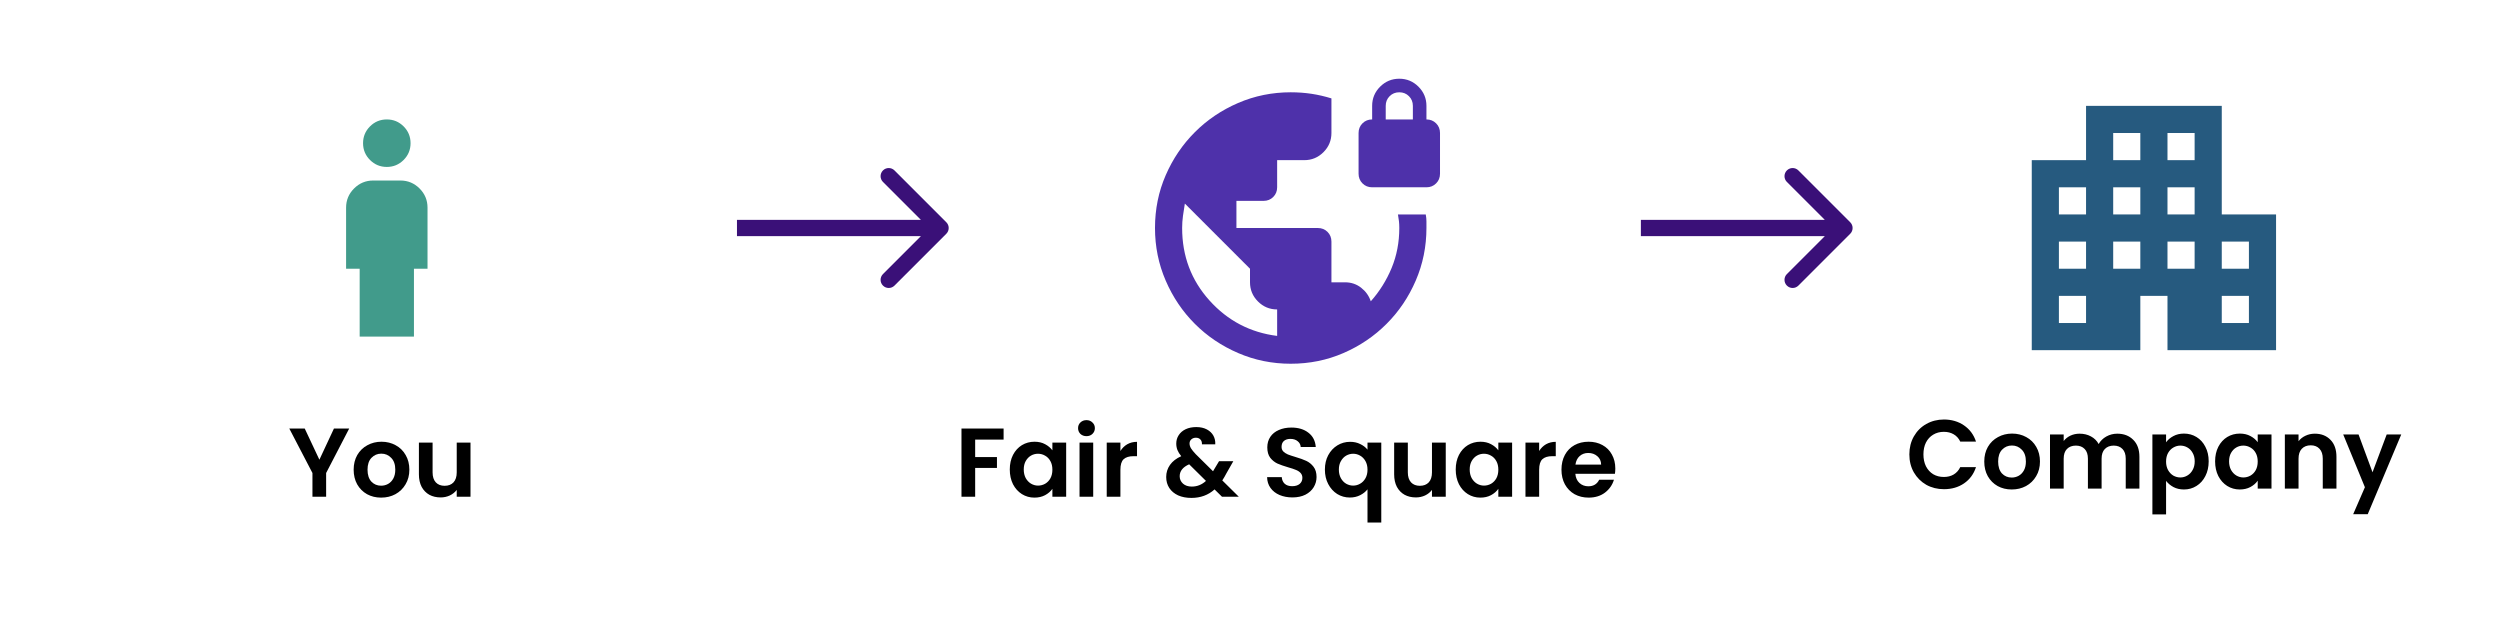 <svg width="307" height="76" viewBox="0 0 307 76" fill="none" xmlns="http://www.w3.org/2000/svg">
<mask id="mask0_72_1910" style="mask-type:alpha" maskUnits="userSpaceOnUse" x="27" y="8" width="41" height="40">
<rect x="27.5" y="8" width="40" height="40" fill="#D9D9D9"/>
</mask>
<g mask="url(#mask0_72_1910)">
<path d="M47.5 20.5C46.694 20.5 46.007 20.215 45.437 19.645C44.868 19.076 44.583 18.389 44.583 17.583C44.583 16.778 44.868 16.09 45.437 15.52C46.007 14.951 46.694 14.667 47.5 14.667C48.306 14.667 48.993 14.951 49.563 15.52C50.132 16.09 50.417 16.778 50.417 17.583C50.417 18.389 50.132 19.076 49.563 19.645C48.993 20.215 48.306 20.5 47.5 20.5ZM44.167 41.333V33H42.5V25.5C42.5 24.583 42.827 23.798 43.48 23.145C44.132 22.493 44.917 22.167 45.833 22.167H49.167C50.083 22.167 50.868 22.493 51.522 23.145C52.174 23.798 52.5 24.583 52.5 25.5V33H50.833V41.333H44.167Z" fill="#419B8B"/>
</g>
<path d="M116.207 28.707C116.598 28.317 116.598 27.683 116.207 27.293L109.843 20.929C109.453 20.538 108.819 20.538 108.429 20.929C108.038 21.32 108.038 21.953 108.429 22.343L114.086 28L108.429 33.657C108.038 34.047 108.038 34.681 108.429 35.071C108.819 35.462 109.453 35.462 109.843 35.071L116.207 28.707ZM90.5 29H115.5V27H90.5V29Z" fill="#3A1078"/>
<mask id="mask1_72_1910" style="mask-type:alpha" maskUnits="userSpaceOnUse" x="138" y="8" width="41" height="40">
<rect x="138.5" y="8" width="40" height="40" fill="#D9D9D9"/>
</mask>
<g mask="url(#mask1_72_1910)">
<path d="M158.5 44.667C156.222 44.667 154.069 44.229 152.042 43.353C150.014 42.479 148.243 41.285 146.73 39.77C145.216 38.257 144.021 36.486 143.147 34.458C142.271 32.431 141.833 30.278 141.833 28C141.833 25.695 142.271 23.535 143.147 21.522C144.021 19.507 145.216 17.743 146.73 16.23C148.243 14.716 150.014 13.521 152.042 12.645C154.069 11.771 156.222 11.333 158.5 11.333C159.389 11.333 160.243 11.396 161.063 11.52C161.882 11.646 162.694 11.833 163.5 12.083V16.333C163.5 17.25 163.174 18.035 162.522 18.687C161.868 19.34 161.083 19.667 160.167 19.667H156.833V23C156.833 23.472 156.674 23.868 156.355 24.187C156.035 24.507 155.639 24.667 155.167 24.667H151.833V28H161.833C162.306 28 162.702 28.16 163.022 28.478C163.341 28.798 163.5 29.195 163.5 29.667V34.667H165.167C165.917 34.667 166.577 34.889 167.147 35.333C167.716 35.778 168.111 36.333 168.333 37C169.417 35.778 170.271 34.41 170.897 32.897C171.521 31.382 171.833 29.75 171.833 28C171.833 27.695 171.819 27.417 171.792 27.167C171.764 26.917 171.722 26.639 171.667 26.333H175.083C175.139 26.639 175.167 26.917 175.167 27.167V28C175.167 30.278 174.729 32.431 173.853 34.458C172.979 36.486 171.784 38.257 170.27 39.77C168.757 41.285 166.993 42.479 164.978 43.353C162.965 44.229 160.806 44.667 158.5 44.667ZM156.833 41.25V38C155.917 38 155.132 37.674 154.48 37.022C153.827 36.368 153.5 35.583 153.5 34.667V33L145.5 25C145.417 25.5 145.34 26 145.27 26.5C145.201 27 145.167 27.5 145.167 28C145.167 31.445 146.285 34.41 148.522 36.895C150.757 39.382 153.528 40.833 156.833 41.25ZM168.5 23C168.028 23 167.632 22.84 167.313 22.52C166.993 22.201 166.833 21.806 166.833 21.333V16.333C166.833 15.861 166.993 15.465 167.313 15.145C167.632 14.826 168.028 14.667 168.5 14.667V13C168.5 12.083 168.826 11.298 169.478 10.645C170.132 9.993 170.917 9.667 171.833 9.667C172.75 9.667 173.535 9.993 174.188 10.645C174.841 11.298 175.167 12.083 175.167 13V14.667C175.639 14.667 176.034 14.826 176.353 15.145C176.673 15.465 176.833 15.861 176.833 16.333V21.333C176.833 21.806 176.673 22.201 176.353 22.52C176.034 22.84 175.639 23 175.167 23H168.5ZM170.167 14.667H173.5V13C173.5 12.528 173.34 12.132 173.02 11.812C172.701 11.493 172.306 11.333 171.833 11.333C171.361 11.333 170.966 11.493 170.647 11.812C170.327 12.132 170.167 12.528 170.167 13V14.667Z" fill="#4E31AA"/>
</g>
<path d="M227.207 28.707C227.598 28.317 227.598 27.683 227.207 27.293L220.843 20.929C220.453 20.538 219.819 20.538 219.429 20.929C219.038 21.32 219.038 21.953 219.429 22.343L225.086 28L219.429 33.657C219.038 34.047 219.038 34.681 219.429 35.071C219.819 35.462 220.453 35.462 220.843 35.071L227.207 28.707ZM201.5 29H226.5V27H201.5V29Z" fill="#3A1078"/>
<path d="M249.5 43V19.667H256.167V13H272.833V26.333H279.5V43H266.167V36.333H262.833V43H249.5ZM252.833 39.667H256.167V36.333H252.833V39.667ZM252.833 33H256.167V29.667H252.833V33ZM252.833 26.333H256.167V23H252.833V26.333ZM259.5 33H262.833V29.667H259.5V33ZM259.5 26.333H262.833V23H259.5V26.333ZM259.5 19.667H262.833V16.333H259.5V19.667ZM266.167 33H269.5V29.667H266.167V33ZM266.167 26.333H269.5V23H266.167V26.333ZM266.167 19.667H269.5V16.333H266.167V19.667ZM272.833 39.667H276.167V36.333H272.833V39.667ZM272.833 33H276.167V29.667H272.833V33Z" fill="#265A7F"/>
<path d="M42.881 52.624L40.049 58.084V61H38.369V58.084L35.525 52.624H37.421L39.221 56.452L41.009 52.624H42.881ZM46.801 61.108C46.161 61.108 45.586 60.968 45.074 60.688C44.562 60.4 44.157 59.996 43.861 59.476C43.574 58.956 43.429 58.356 43.429 57.676C43.429 56.996 43.578 56.396 43.873 55.876C44.178 55.356 44.59 54.956 45.109 54.676C45.63 54.388 46.209 54.244 46.849 54.244C47.489 54.244 48.069 54.388 48.59 54.676C49.109 54.956 49.517 55.356 49.813 55.876C50.117 56.396 50.27 56.996 50.27 57.676C50.27 58.356 50.114 58.956 49.801 59.476C49.498 59.996 49.081 60.4 48.553 60.688C48.033 60.968 47.45 61.108 46.801 61.108ZM46.801 59.644C47.105 59.644 47.389 59.572 47.654 59.428C47.925 59.276 48.142 59.052 48.301 58.756C48.462 58.46 48.541 58.1 48.541 57.676C48.541 57.044 48.373 56.56 48.038 56.224C47.709 55.88 47.306 55.708 46.825 55.708C46.346 55.708 45.941 55.88 45.614 56.224C45.294 56.56 45.133 57.044 45.133 57.676C45.133 58.308 45.289 58.796 45.602 59.14C45.922 59.476 46.322 59.644 46.801 59.644ZM57.778 54.352V61H56.086V60.16C55.87 60.448 55.586 60.676 55.234 60.844C54.89 61.004 54.514 61.084 54.106 61.084C53.586 61.084 53.126 60.976 52.726 60.76C52.326 60.536 52.01 60.212 51.778 59.788C51.554 59.356 51.442 58.844 51.442 58.252V54.352H53.122V58.012C53.122 58.54 53.254 58.948 53.518 59.236C53.782 59.516 54.142 59.656 54.598 59.656C55.062 59.656 55.426 59.516 55.69 59.236C55.954 58.948 56.086 58.54 56.086 58.012V54.352H57.778Z" fill="black"/>
<path d="M123.242 52.624V53.98H119.75V56.128H122.426V57.46H119.75V61H118.07V52.624H123.242ZM124.001 57.652C124.001 56.98 124.133 56.384 124.397 55.864C124.669 55.344 125.033 54.944 125.489 54.664C125.953 54.384 126.469 54.244 127.037 54.244C127.533 54.244 127.965 54.344 128.333 54.544C128.709 54.744 129.009 54.996 129.233 55.3V54.352H130.925V61H129.233V60.028C129.017 60.34 128.717 60.6 128.333 60.808C127.957 61.008 127.521 61.108 127.025 61.108C126.465 61.108 125.953 60.964 125.489 60.676C125.033 60.388 124.669 59.984 124.397 59.464C124.133 58.936 124.001 58.332 124.001 57.652ZM129.233 57.676C129.233 57.268 129.153 56.92 128.993 56.632C128.833 56.336 128.617 56.112 128.345 55.96C128.073 55.8 127.781 55.72 127.469 55.72C127.157 55.72 126.869 55.796 126.605 55.948C126.341 56.1 126.125 56.324 125.957 56.62C125.797 56.908 125.717 57.252 125.717 57.652C125.717 58.052 125.797 58.404 125.957 58.708C126.125 59.004 126.341 59.232 126.605 59.392C126.877 59.552 127.165 59.632 127.469 59.632C127.781 59.632 128.073 59.556 128.345 59.404C128.617 59.244 128.833 59.02 128.993 58.732C129.153 58.436 129.233 58.084 129.233 57.676ZM133.418 53.56C133.122 53.56 132.874 53.468 132.674 53.284C132.482 53.092 132.386 52.856 132.386 52.576C132.386 52.296 132.482 52.064 132.674 51.88C132.874 51.688 133.122 51.592 133.418 51.592C133.714 51.592 133.958 51.688 134.15 51.88C134.35 52.064 134.45 52.296 134.45 52.576C134.45 52.856 134.35 53.092 134.15 53.284C133.958 53.468 133.714 53.56 133.418 53.56ZM134.246 54.352V61H132.566V54.352H134.246ZM137.586 55.384C137.802 55.032 138.082 54.756 138.426 54.556C138.778 54.356 139.178 54.256 139.626 54.256V56.02H139.182C138.654 56.02 138.254 56.144 137.982 56.392C137.718 56.64 137.586 57.072 137.586 57.688V61H135.906V54.352H137.586V55.384ZM150.061 61L149.149 60.1C148.373 60.796 147.425 61.144 146.305 61.144C145.689 61.144 145.145 61.04 144.673 60.832C144.209 60.616 143.849 60.316 143.593 59.932C143.337 59.54 143.209 59.088 143.209 58.576C143.209 58.024 143.365 57.528 143.677 57.088C143.989 56.648 144.449 56.292 145.057 56.02C144.841 55.756 144.685 55.504 144.589 55.264C144.493 55.016 144.445 54.752 144.445 54.472C144.445 54.088 144.545 53.744 144.745 53.44C144.945 53.128 145.229 52.884 145.597 52.708C145.973 52.532 146.409 52.444 146.905 52.444C147.409 52.444 147.841 52.54 148.201 52.732C148.561 52.924 148.829 53.18 149.005 53.5C149.181 53.82 149.257 54.176 149.233 54.568H147.601C147.609 54.304 147.545 54.104 147.409 53.968C147.273 53.824 147.089 53.752 146.857 53.752C146.633 53.752 146.445 53.82 146.293 53.956C146.149 54.084 146.077 54.252 146.077 54.46C146.077 54.66 146.137 54.86 146.257 55.06C146.377 55.252 146.573 55.492 146.845 55.78L148.957 57.868C148.973 57.852 148.985 57.836 148.993 57.82C149.001 57.804 149.009 57.788 149.017 57.772L149.701 56.632H151.453L150.613 58.108C150.453 58.42 150.281 58.716 150.097 58.996L152.125 61H150.061ZM146.353 59.752C147.009 59.752 147.589 59.52 148.093 59.056L146.029 57.016C145.253 57.36 144.865 57.848 144.865 58.48C144.865 58.84 145.001 59.144 145.273 59.392C145.545 59.632 145.905 59.752 146.353 59.752ZM158.708 61.084C158.124 61.084 157.596 60.984 157.124 60.784C156.66 60.584 156.292 60.296 156.02 59.92C155.748 59.544 155.608 59.1 155.6 58.588H157.4C157.424 58.932 157.544 59.204 157.76 59.404C157.984 59.604 158.288 59.704 158.672 59.704C159.064 59.704 159.372 59.612 159.596 59.428C159.82 59.236 159.932 58.988 159.932 58.684C159.932 58.436 159.856 58.232 159.704 58.072C159.552 57.912 159.36 57.788 159.128 57.7C158.904 57.604 158.592 57.5 158.192 57.388C157.648 57.228 157.204 57.072 156.86 56.92C156.524 56.76 156.232 56.524 155.984 56.212C155.744 55.892 155.624 55.468 155.624 54.94C155.624 54.444 155.748 54.012 155.996 53.644C156.244 53.276 156.592 52.996 157.04 52.804C157.488 52.604 158 52.504 158.576 52.504C159.44 52.504 160.14 52.716 160.676 53.14C161.22 53.556 161.52 54.14 161.576 54.892H159.728C159.712 54.604 159.588 54.368 159.356 54.184C159.132 53.992 158.832 53.896 158.456 53.896C158.128 53.896 157.864 53.98 157.664 54.148C157.472 54.316 157.376 54.56 157.376 54.88C157.376 55.104 157.448 55.292 157.592 55.444C157.744 55.588 157.928 55.708 158.144 55.804C158.368 55.892 158.68 55.996 159.08 56.116C159.624 56.276 160.068 56.436 160.412 56.596C160.756 56.756 161.052 56.996 161.3 57.316C161.548 57.636 161.672 58.056 161.672 58.576C161.672 59.024 161.556 59.44 161.324 59.824C161.092 60.208 160.752 60.516 160.304 60.748C159.856 60.972 159.324 61.084 158.708 61.084ZM162.697 57.664C162.697 57 162.833 56.412 163.105 55.9C163.385 55.38 163.761 54.976 164.233 54.688C164.705 54.4 165.225 54.256 165.793 54.256C166.265 54.256 166.681 54.348 167.041 54.532C167.409 54.708 167.705 54.936 167.929 55.216V54.352H169.621V64.168H167.929V60.088C167.705 60.376 167.405 60.616 167.029 60.808C166.653 61 166.229 61.096 165.757 61.096C165.197 61.096 164.681 60.952 164.209 60.664C163.745 60.368 163.377 59.96 163.105 59.44C162.833 58.92 162.697 58.328 162.697 57.664ZM167.929 57.676C167.929 57.268 167.845 56.916 167.677 56.62C167.509 56.324 167.289 56.1 167.017 55.948C166.753 55.796 166.469 55.72 166.165 55.72C165.869 55.72 165.585 55.796 165.313 55.948C165.049 56.1 164.833 56.324 164.665 56.62C164.497 56.908 164.413 57.256 164.413 57.664C164.413 58.072 164.497 58.428 164.665 58.732C164.833 59.028 165.049 59.252 165.313 59.404C165.585 59.556 165.869 59.632 166.165 59.632C166.469 59.632 166.753 59.556 167.017 59.404C167.289 59.252 167.509 59.028 167.677 58.732C167.845 58.436 167.929 58.084 167.929 57.676ZM177.538 54.352V61H175.846V60.16C175.63 60.448 175.346 60.676 174.994 60.844C174.65 61.004 174.274 61.084 173.866 61.084C173.346 61.084 172.886 60.976 172.486 60.76C172.086 60.536 171.77 60.212 171.538 59.788C171.314 59.356 171.202 58.844 171.202 58.252V54.352H172.882V58.012C172.882 58.54 173.014 58.948 173.278 59.236C173.542 59.516 173.902 59.656 174.358 59.656C174.822 59.656 175.186 59.516 175.45 59.236C175.714 58.948 175.846 58.54 175.846 58.012V54.352H177.538ZM178.763 57.652C178.763 56.98 178.895 56.384 179.159 55.864C179.431 55.344 179.795 54.944 180.251 54.664C180.715 54.384 181.231 54.244 181.799 54.244C182.295 54.244 182.727 54.344 183.095 54.544C183.471 54.744 183.771 54.996 183.995 55.3V54.352H185.687V61H183.995V60.028C183.779 60.34 183.479 60.6 183.095 60.808C182.719 61.008 182.283 61.108 181.787 61.108C181.227 61.108 180.715 60.964 180.251 60.676C179.795 60.388 179.431 59.984 179.159 59.464C178.895 58.936 178.763 58.332 178.763 57.652ZM183.995 57.676C183.995 57.268 183.915 56.92 183.755 56.632C183.595 56.336 183.379 56.112 183.107 55.96C182.835 55.8 182.543 55.72 182.231 55.72C181.919 55.72 181.631 55.796 181.367 55.948C181.103 56.1 180.887 56.324 180.719 56.62C180.559 56.908 180.479 57.252 180.479 57.652C180.479 58.052 180.559 58.404 180.719 58.708C180.887 59.004 181.103 59.232 181.367 59.392C181.639 59.552 181.927 59.632 182.231 59.632C182.543 59.632 182.835 59.556 183.107 59.404C183.379 59.244 183.595 59.02 183.755 58.732C183.915 58.436 183.995 58.084 183.995 57.676ZM189.008 55.384C189.224 55.032 189.504 54.756 189.848 54.556C190.2 54.356 190.6 54.256 191.048 54.256V56.02H190.604C190.076 56.02 189.676 56.144 189.404 56.392C189.14 56.64 189.008 57.072 189.008 57.688V61H187.328V54.352H189.008V55.384ZM198.36 57.532C198.36 57.772 198.344 57.988 198.312 58.18H193.452C193.492 58.66 193.66 59.036 193.956 59.308C194.252 59.58 194.616 59.716 195.048 59.716C195.672 59.716 196.116 59.448 196.38 58.912H198.192C198 59.552 197.632 60.08 197.088 60.496C196.544 60.904 195.876 61.108 195.084 61.108C194.444 61.108 193.868 60.968 193.356 60.688C192.852 60.4 192.456 59.996 192.168 59.476C191.888 58.956 191.748 58.356 191.748 57.676C191.748 56.988 191.888 56.384 192.168 55.864C192.448 55.344 192.84 54.944 193.344 54.664C193.848 54.384 194.428 54.244 195.084 54.244C195.716 54.244 196.28 54.38 196.776 54.652C197.28 54.924 197.668 55.312 197.94 55.816C198.22 56.312 198.36 56.884 198.36 57.532ZM196.62 57.052C196.612 56.62 196.456 56.276 196.152 56.02C195.848 55.756 195.476 55.624 195.036 55.624C194.62 55.624 194.268 55.752 193.98 56.008C193.7 56.256 193.528 56.604 193.464 57.052H196.62Z" fill="black"/>
<path d="M234.469 55.8C234.469 54.976 234.653 54.24 235.021 53.592C235.397 52.936 235.905 52.428 236.545 52.068C237.193 51.7 237.917 51.516 238.717 51.516C239.653 51.516 240.473 51.756 241.177 52.236C241.881 52.716 242.373 53.38 242.653 54.228H240.721C240.529 53.828 240.257 53.528 239.905 53.328C239.561 53.128 239.161 53.028 238.705 53.028C238.217 53.028 237.781 53.144 237.397 53.376C237.021 53.6 236.725 53.92 236.509 54.336C236.301 54.752 236.197 55.24 236.197 55.8C236.197 56.352 236.301 56.84 236.509 57.264C236.725 57.68 237.021 58.004 237.397 58.236C237.781 58.46 238.217 58.572 238.705 58.572C239.161 58.572 239.561 58.472 239.905 58.272C240.257 58.064 240.529 57.76 240.721 57.36H242.653C242.373 58.216 241.881 58.884 241.177 59.364C240.481 59.836 239.661 60.072 238.717 60.072C237.917 60.072 237.193 59.892 236.545 59.532C235.905 59.164 235.397 58.656 235.021 58.008C234.653 57.36 234.469 56.624 234.469 55.8ZM247.04 60.108C246.4 60.108 245.824 59.968 245.312 59.688C244.8 59.4 244.396 58.996 244.1 58.476C243.812 57.956 243.668 57.356 243.668 56.676C243.668 55.996 243.816 55.396 244.112 54.876C244.416 54.356 244.828 53.956 245.348 53.676C245.868 53.388 246.448 53.244 247.088 53.244C247.728 53.244 248.308 53.388 248.828 53.676C249.348 53.956 249.756 54.356 250.052 54.876C250.356 55.396 250.508 55.996 250.508 56.676C250.508 57.356 250.352 57.956 250.04 58.476C249.736 58.996 249.32 59.4 248.792 59.688C248.272 59.968 247.688 60.108 247.04 60.108ZM247.04 58.644C247.344 58.644 247.628 58.572 247.892 58.428C248.164 58.276 248.38 58.052 248.54 57.756C248.7 57.46 248.78 57.1 248.78 56.676C248.78 56.044 248.612 55.56 248.276 55.224C247.948 54.88 247.544 54.708 247.064 54.708C246.584 54.708 246.18 54.88 245.852 55.224C245.532 55.56 245.372 56.044 245.372 56.676C245.372 57.308 245.528 57.796 245.84 58.14C246.16 58.476 246.56 58.644 247.04 58.644ZM259.996 53.256C260.812 53.256 261.468 53.508 261.964 54.012C262.468 54.508 262.72 55.204 262.72 56.1V60H261.04V56.328C261.04 55.808 260.908 55.412 260.644 55.14C260.38 54.86 260.02 54.72 259.564 54.72C259.108 54.72 258.744 54.86 258.472 55.14C258.208 55.412 258.076 55.808 258.076 56.328V60H256.396V56.328C256.396 55.808 256.264 55.412 256 55.14C255.736 54.86 255.376 54.72 254.92 54.72C254.456 54.72 254.088 54.86 253.816 55.14C253.552 55.412 253.42 55.808 253.42 56.328V60H251.74V53.352H253.42V54.156C253.636 53.876 253.912 53.656 254.248 53.496C254.592 53.336 254.968 53.256 255.376 53.256C255.896 53.256 256.36 53.368 256.768 53.592C257.176 53.808 257.492 54.12 257.716 54.528C257.932 54.144 258.244 53.836 258.652 53.604C259.068 53.372 259.516 53.256 259.996 53.256ZM265.994 54.312C266.21 54.008 266.506 53.756 266.882 53.556C267.266 53.348 267.702 53.244 268.19 53.244C268.758 53.244 269.27 53.384 269.726 53.664C270.19 53.944 270.554 54.344 270.818 54.864C271.09 55.376 271.226 55.972 271.226 56.652C271.226 57.332 271.09 57.936 270.818 58.464C270.554 58.984 270.19 59.388 269.726 59.676C269.27 59.964 268.758 60.108 268.19 60.108C267.702 60.108 267.27 60.008 266.894 59.808C266.526 59.608 266.226 59.356 265.994 59.052V63.168H264.314V53.352H265.994V54.312ZM269.51 56.652C269.51 56.252 269.426 55.908 269.258 55.62C269.098 55.324 268.882 55.1 268.61 54.948C268.346 54.796 268.058 54.72 267.746 54.72C267.442 54.72 267.154 54.8 266.882 54.96C266.618 55.112 266.402 55.336 266.234 55.632C266.074 55.928 265.994 56.276 265.994 56.676C265.994 57.076 266.074 57.424 266.234 57.72C266.402 58.016 266.618 58.244 266.882 58.404C267.154 58.556 267.442 58.632 267.746 58.632C268.058 58.632 268.346 58.552 268.61 58.392C268.882 58.232 269.098 58.004 269.258 57.708C269.426 57.412 269.51 57.06 269.51 56.652ZM272.015 56.652C272.015 55.98 272.147 55.384 272.411 54.864C272.683 54.344 273.047 53.944 273.503 53.664C273.967 53.384 274.483 53.244 275.051 53.244C275.547 53.244 275.979 53.344 276.347 53.544C276.723 53.744 277.023 53.996 277.247 54.3V53.352H278.939V60H277.247V59.028C277.031 59.34 276.731 59.6 276.347 59.808C275.971 60.008 275.535 60.108 275.039 60.108C274.479 60.108 273.967 59.964 273.503 59.676C273.047 59.388 272.683 58.984 272.411 58.464C272.147 57.936 272.015 57.332 272.015 56.652ZM277.247 56.676C277.247 56.268 277.167 55.92 277.007 55.632C276.847 55.336 276.631 55.112 276.359 54.96C276.087 54.8 275.795 54.72 275.483 54.72C275.171 54.72 274.883 54.796 274.619 54.948C274.355 55.1 274.139 55.324 273.971 55.62C273.811 55.908 273.731 56.252 273.731 56.652C273.731 57.052 273.811 57.404 273.971 57.708C274.139 58.004 274.355 58.232 274.619 58.392C274.891 58.552 275.179 58.632 275.483 58.632C275.795 58.632 276.087 58.556 276.359 58.404C276.631 58.244 276.847 58.02 277.007 57.732C277.167 57.436 277.247 57.084 277.247 56.676ZM284.264 53.256C285.056 53.256 285.696 53.508 286.184 54.012C286.672 54.508 286.916 55.204 286.916 56.1V60H285.236V56.328C285.236 55.8 285.104 55.396 284.84 55.116C284.576 54.828 284.216 54.684 283.76 54.684C283.296 54.684 282.928 54.828 282.656 55.116C282.392 55.396 282.26 55.8 282.26 56.328V60H280.58V53.352H282.26V54.18C282.484 53.892 282.768 53.668 283.112 53.508C283.464 53.34 283.848 53.256 284.264 53.256ZM294.874 53.352L290.758 63.144H288.97L290.41 59.832L287.746 53.352H289.63L291.346 57.996L293.086 53.352H294.874Z" fill="black"/>
</svg>
